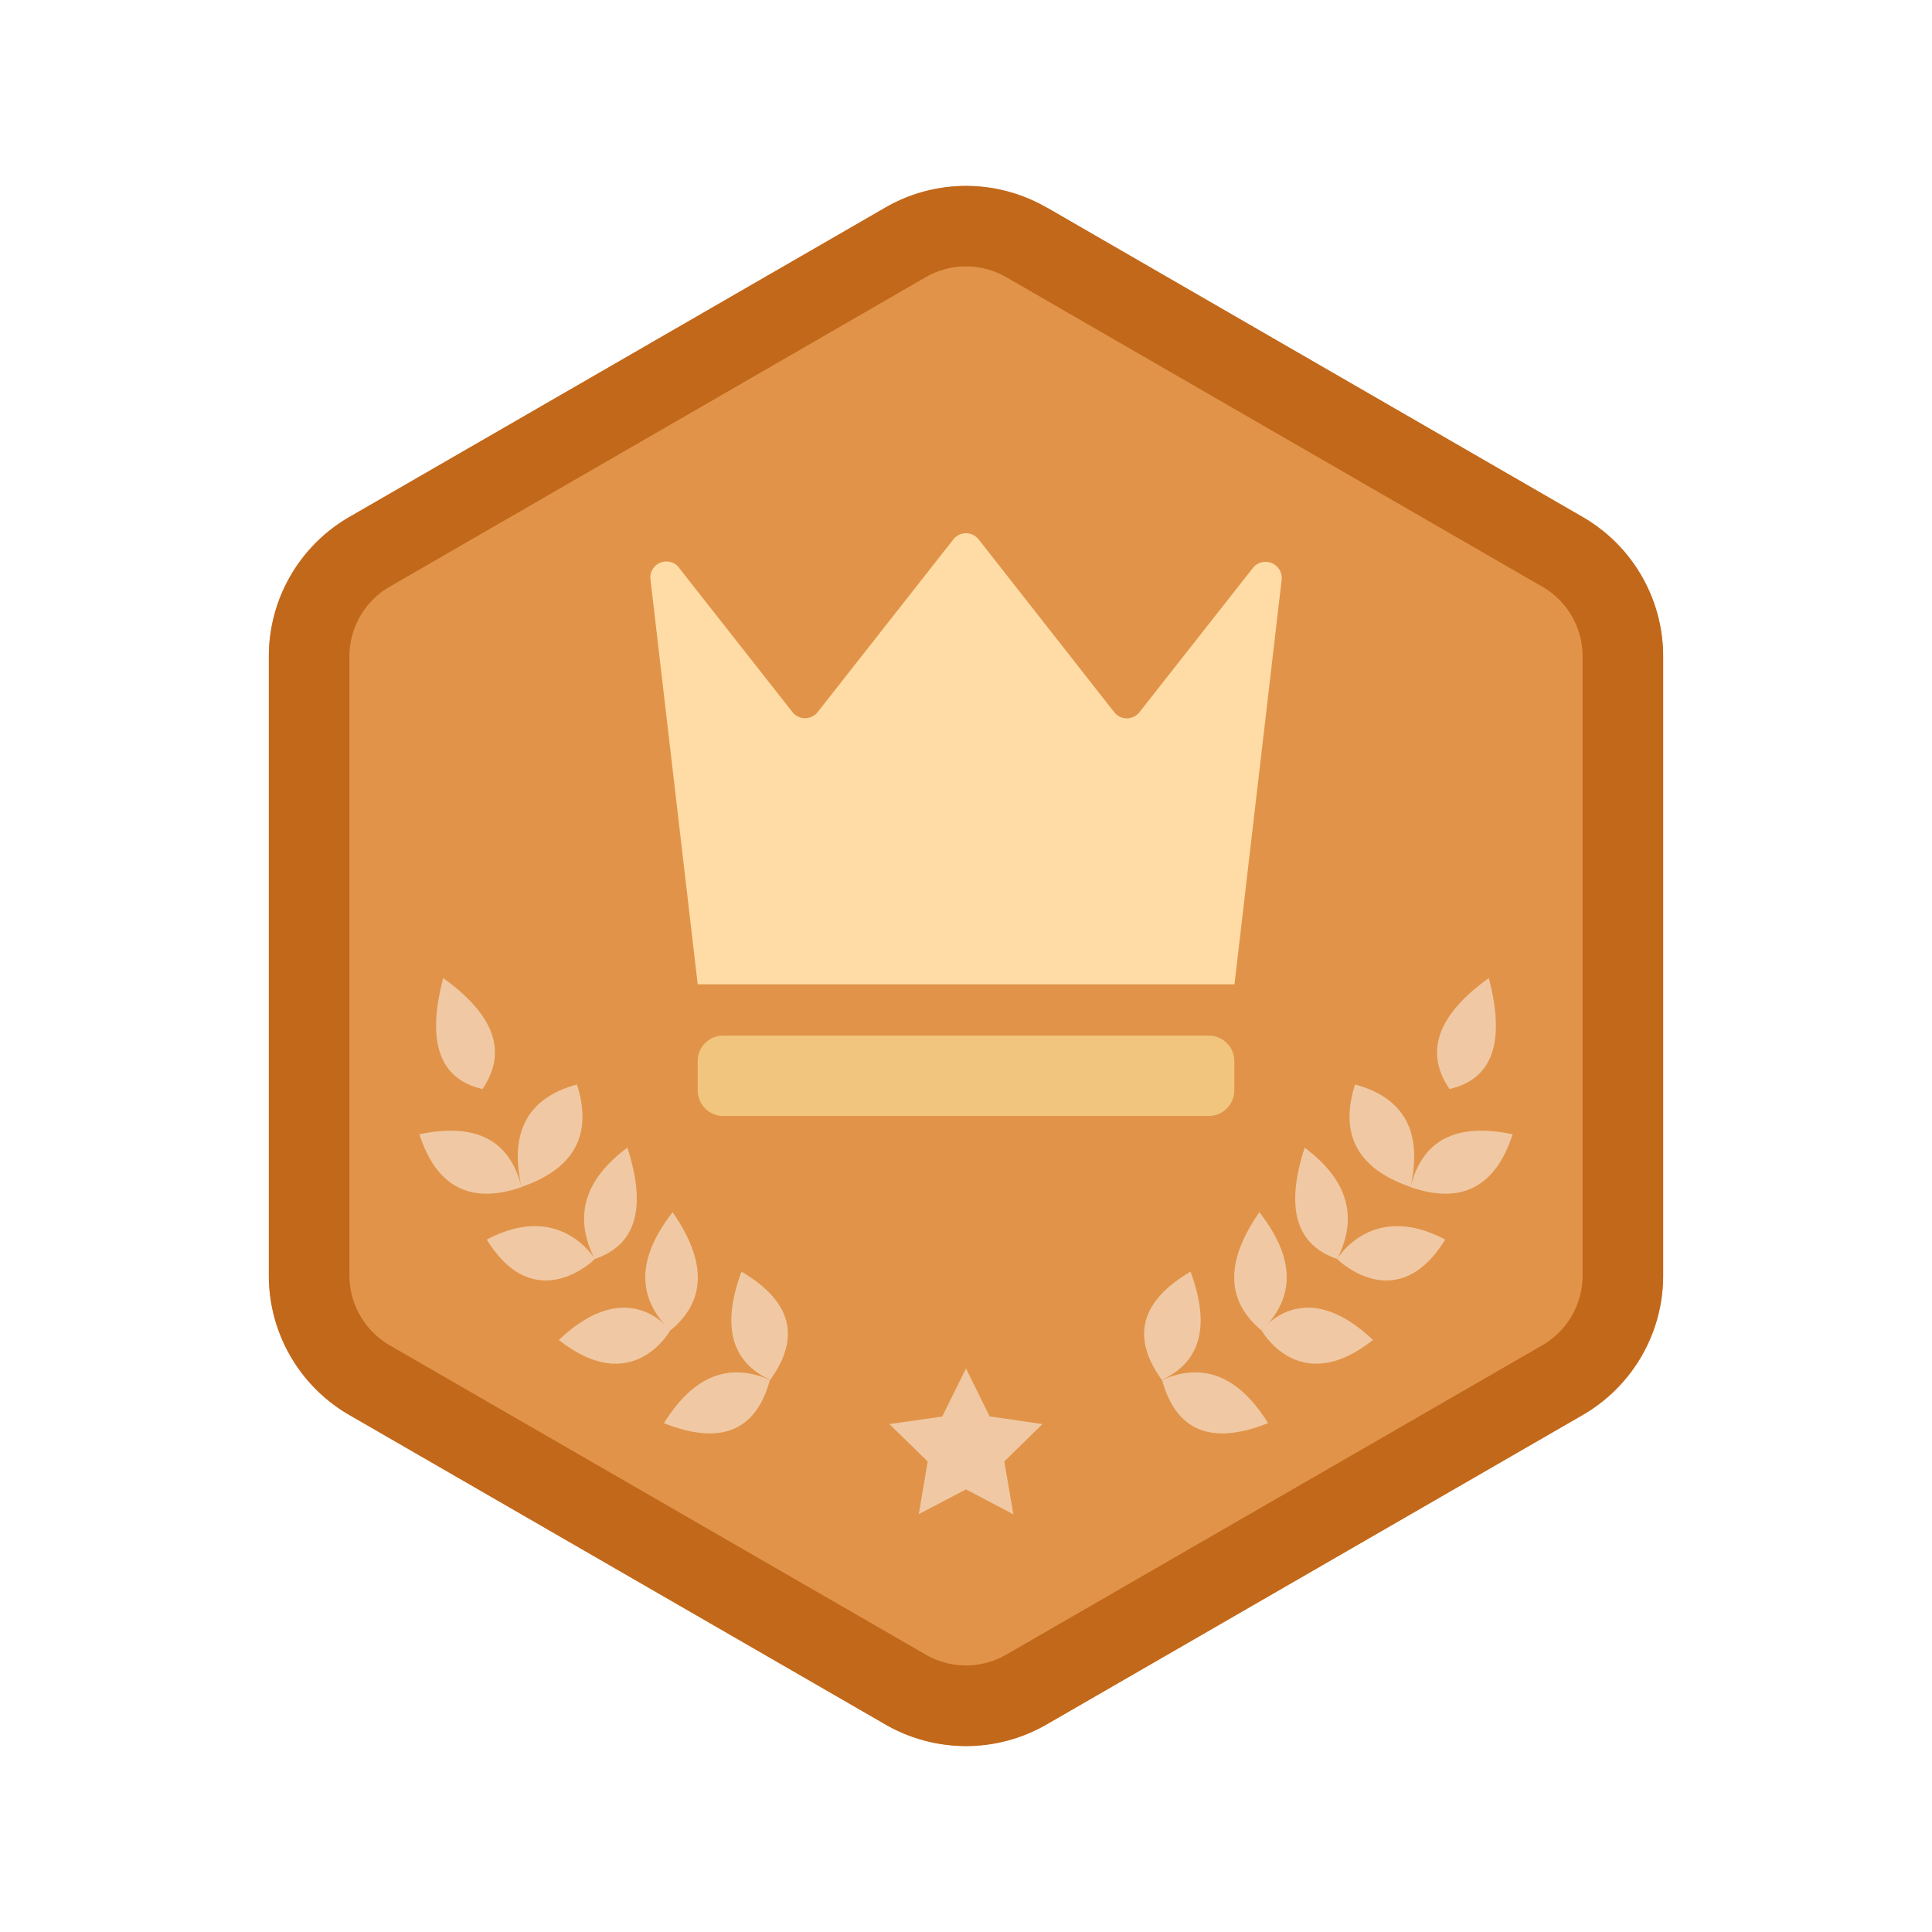 <?xml version="1.0" standalone="no"?><svg xmlns="http://www.w3.org/2000/svg" width="256" height="256" class="icon" viewBox="0 0 1024 1024"><path fill="#E19449" d="m554.7 110 284.1 164a85.3 85.3 0 0 1 42.7 73.9v328.2a85.3 85.3 0 0 1-42.7 73.9L554.7 914a85.4 85.4 0 0 1-85.4 0L185.2 750a85.3 85.3 0 0 1-42.7-73.9V347.9a85.3 85.3 0 0 1 42.7-73.9l284.1-164a85.4 85.4 0 0 1 85.4 0z"/><path fill="#C2681B" d="M533.3 146.9a42.6 42.6 0 0 0-42.6 0L206.5 311a42.7 42.7 0 0 0-21.3 37V676c0 15.2 8.1 29.3 21.3 37l284.2 164a42.6 42.6 0 0 0 42.6 0l284.2-164a42.7 42.7 0 0 0 21.3-37V347.9c0-15.2-8.1-29.3-21.3-36.9L533.3 146.9zm21.4-37L838.8 274a85.3 85.3 0 0 1 42.7 73.9v328.2a85.3 85.3 0 0 1-42.7 73.9L554.7 914a85.4 85.4 0 0 1-85.4 0L185.2 750a85.3 85.3 0 0 1-42.7-73.9V347.9a85.3 85.3 0 0 1 42.7-73.9l284.1-164a85.4 85.4 0 0 1 85.4 0z"/><path fill="#F0C9A4" d="M255.7 577.2c13.4-19.5 6.5-39.2-20.8-58.8-8.9 34-2 53.5 20.8 58.8zm20.7 52c-6.2-25-24.2-34.3-54.1-28 9 28 27.2 37.3 54.1 28zm0 0c-6.5-29.1 3.2-47.3 29.4-54.4 8.4 26.5-1.3 44.6-29.4 54.3zm38.9 38.1S297 636.3 258 657c25.8 41.8 57.3 10.3 57.3 10.3z"/><path fill="#F0C9A4" d="M315.2 667.3c-11.3-22.3-5.6-42 17.3-59 10.4 32 4.6 51.6-17.3 59zm40 37.9s-21.8-30.3-59 5c39.1 31 59-5 59-5z"/><path fill="#F0C9A4" d="M355.3 705.2c-18.1-17.6-17.7-38.5 1.2-62.7 18.2 26.2 17.8 47-1.2 62.7zm53 26.2c-20.8-9.5-25.9-28.7-15.3-57.4 26.5 15.6 31.6 34.7 15.2 57.4z"/><path fill="#F0C9A4" d="M408.1 731.4c-22-9.6-40.7-2-56.2 22.9 30 11.9 48.8 4.3 56.2-23zm360.2-154.2c-13.4-19.5-6.5-39.2 20.8-58.8 8.9 34 2 53.5-20.8 58.8zm-20.7 52c6.2-25 24.2-34.3 54.1-28-9 28-27.2 37.3-54.1 28zm0 0c6.5-29.1-3.2-47.3-29.4-54.4-8.4 26.5 1.3 44.6 29.4 54.3zm-38.9 38.1s18.3-31 57.3-10.3c-25.8 41.8-57.3 10.3-57.3 10.3zm0 0c11.4-22.3 5.6-42-17.2-59-10.4 32-4.6 51.6 17.3 59zm-40 37.9s21.9-30.3 59 5c-39 31-59-5-59-5z"/><path fill="#F0C9A4" d="M668.7 705.2c18.1-17.6 17.7-38.5-1.2-62.7-18.2 26.2-17.8 47 1.2 62.7zm-53 26.2c20.8-9.5 25.9-28.7 15.3-57.4-26.5 15.6-31.6 34.7-15.2 57.4z"/><path fill="#F0C9A4" d="M615.9 731.4c22-9.6 40.7-2 56.2 22.9-30 11.9-48.8 4.3-56.2-23zm-103.9 58-25 13.1 4.7-27.9-20.3-19.8 28-4 12.6-25.5 12.5 25.4 28 4.1-20.2 19.8 4.8 28z"/><path fill="#FFDCA6" d="m360 301.1 60 76.3a8.5 8.5 0 0 0 13.4 0l71.9-91.5a8.5 8.5 0 0 1 13.4 0l71.8 91.5a8.5 8.5 0 0 0 13.5 0l60-76.3a8.5 8.5 0 0 1 12-1.5 8.5 8.5 0 0 1 3.3 7.7l-25 214.4H369.8l-25-214.3A8.5 8.5 0 0 1 360 301z"/><path fill="#F2C57E" d="M383.4 548.9h257.2c7.5 0 13.6 6 13.6 13.5V578a13.6 13.6 0 0 1-13.6 13.5H383.4a13.6 13.6 0 0 1-13.6-13.5v-15.6c0-7.5 6-13.5 13.6-13.5z"/></svg>